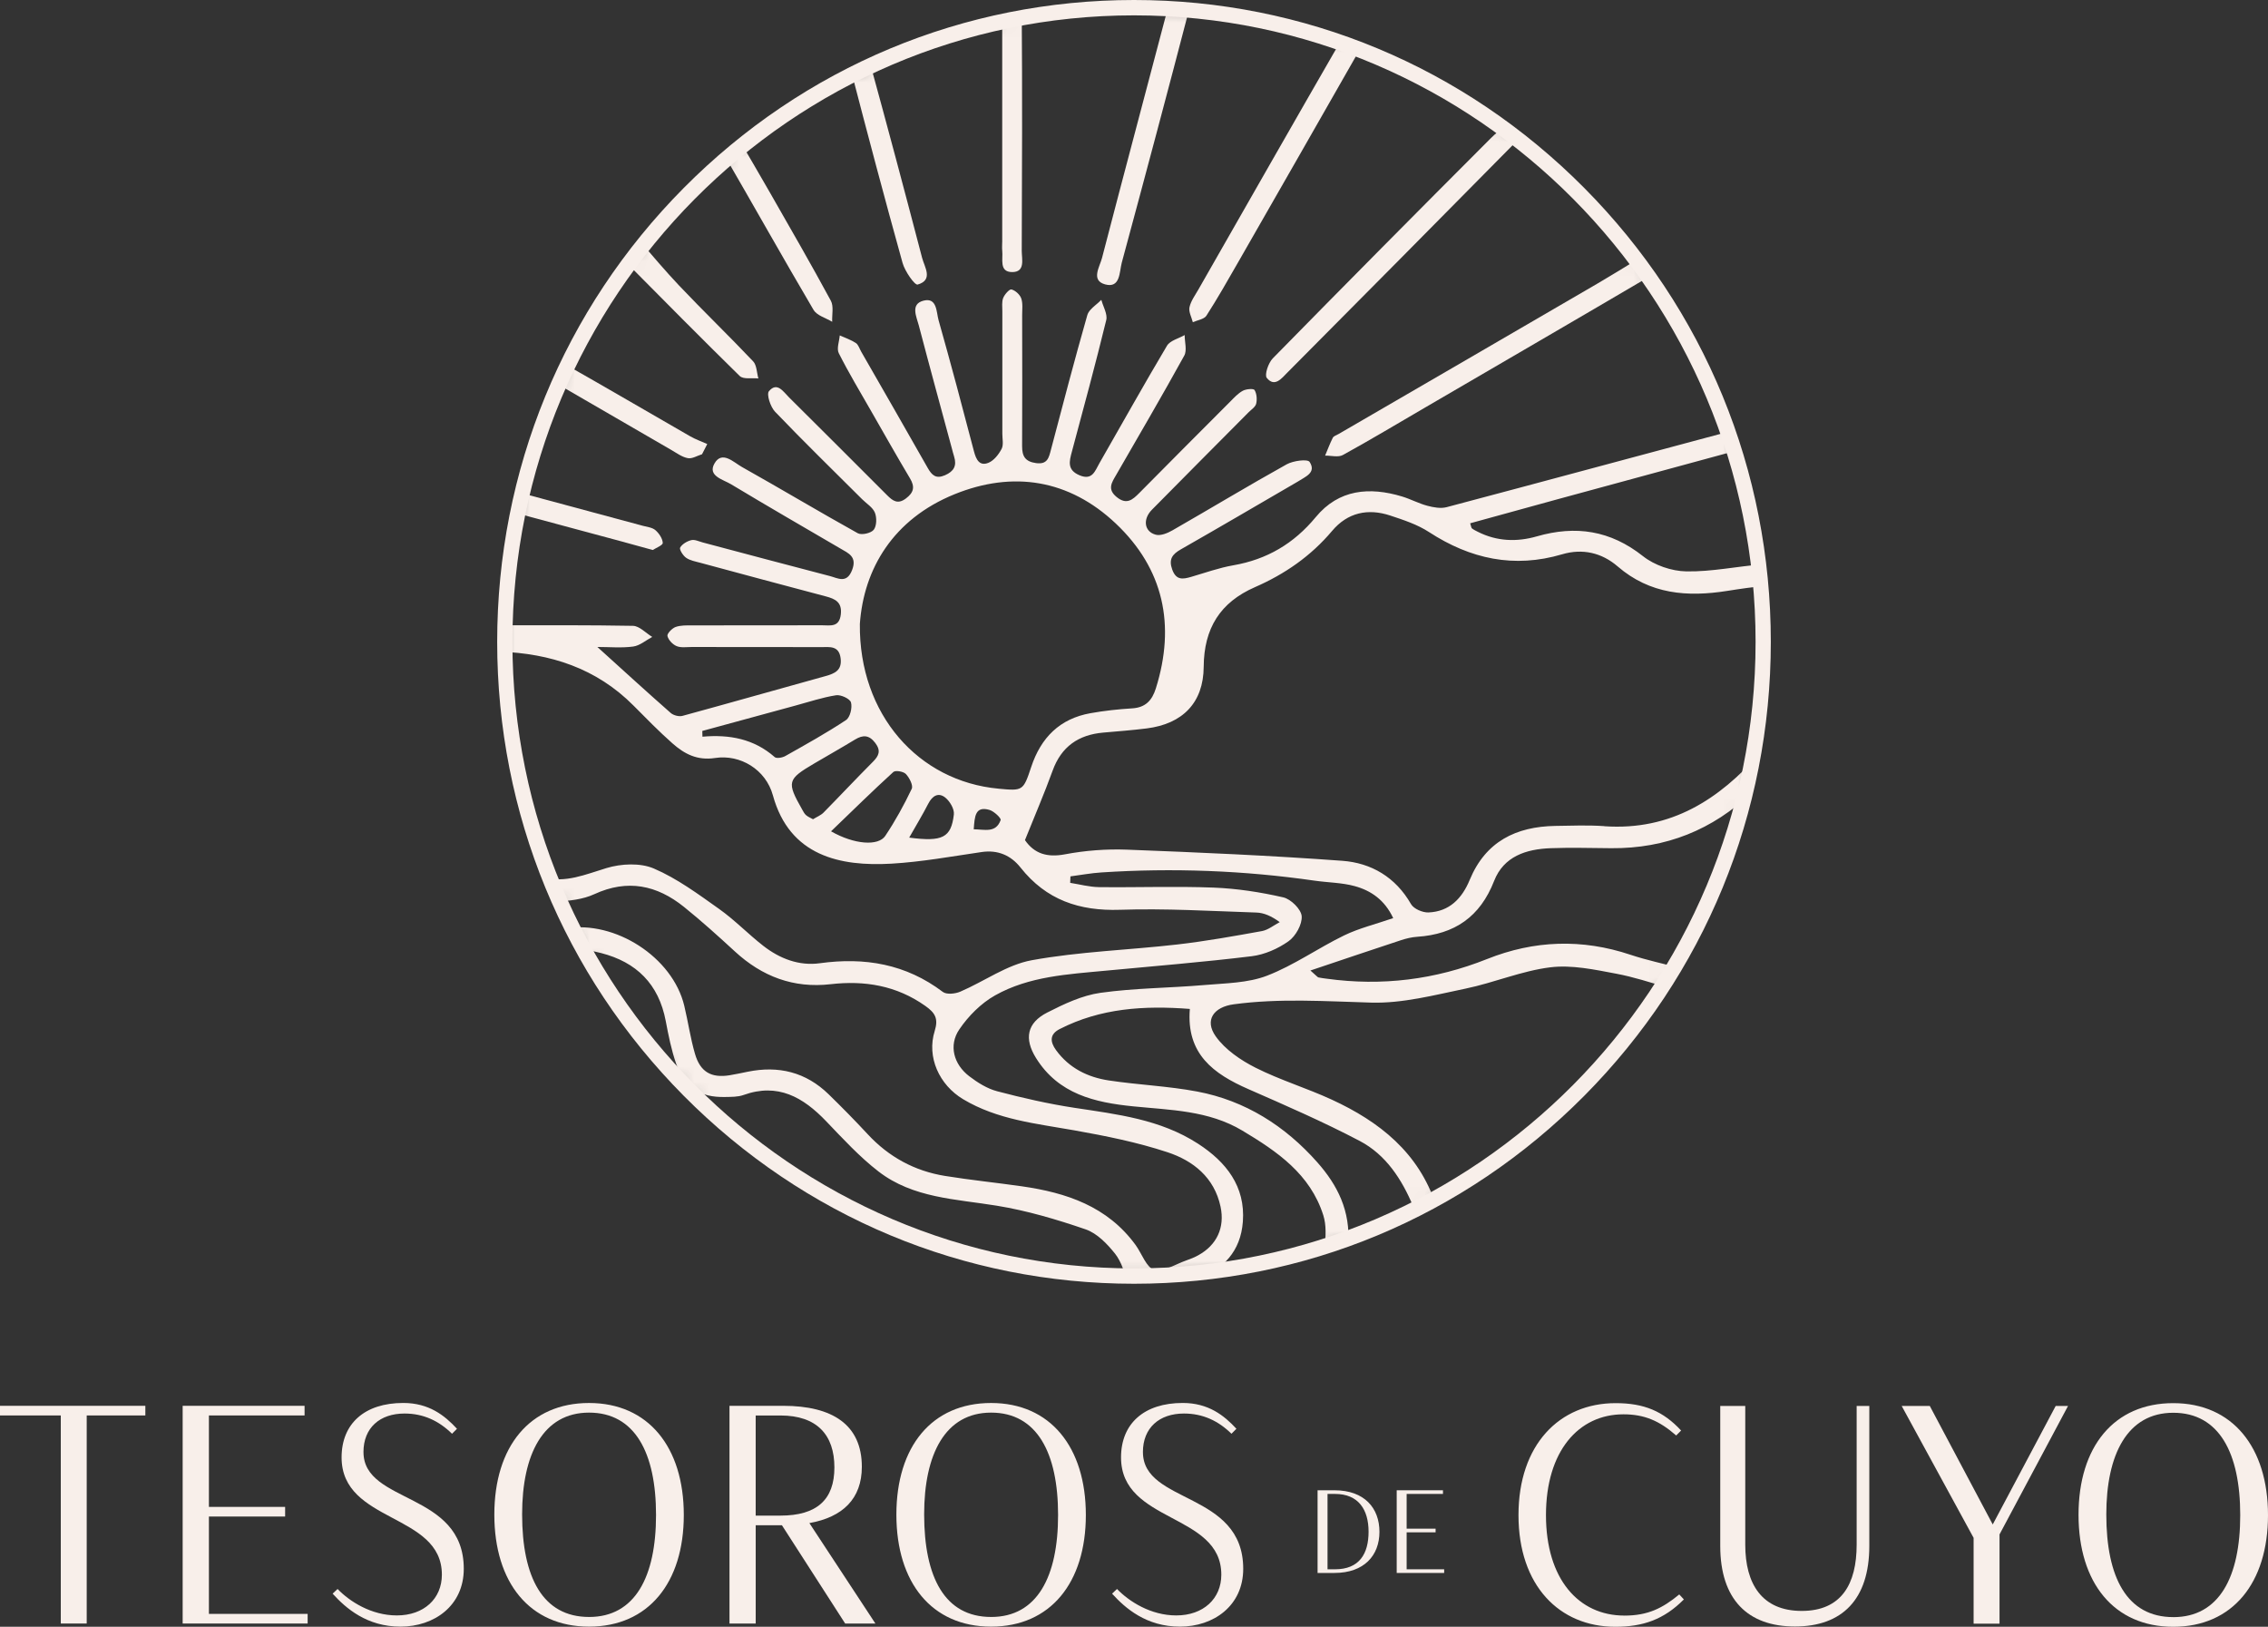 <svg width="152" height="109" viewBox="0 0 152 109" fill="none" xmlns="http://www.w3.org/2000/svg">
<rect x="0" y="0" width="152" height="109" fill="#333333" stroke="none"/>
<g clip-path="url(#clip0_428_564)">
<path d="M4.074 94.84H0V94.194H9.741V94.84H5.811V108.782H4.074V94.84Z" fill="#F8EFEA"/>
<path d="M12.243 94.194H20.412V94.84H14.001V100.967H19.109V101.613H14.001V108.136H20.618V108.782H12.242V94.194H12.243Z" fill="#F8EFEA"/>
<path d="M24.361 97.298C24.361 100.778 31.082 99.925 31.082 105.114C31.082 107.594 29.097 108.99 26.843 108.99C24.589 108.99 23.182 107.761 22.292 106.78L22.624 106.468C23.43 107.301 24.878 108.239 26.595 108.239C28.415 108.239 29.614 107.114 29.614 105.508C29.614 101.361 22.893 102.069 22.893 97.651C22.893 95.38 24.444 94.003 27.028 94.003C28.745 94.003 29.799 94.837 30.626 95.733L30.295 96.066C29.425 95.212 28.393 94.711 27.11 94.711C25.455 94.711 24.359 95.67 24.359 97.295L24.361 97.298Z" fill="#F8EFEA"/>
<path d="M39.479 108.99C35.509 108.99 33.13 106.051 33.13 101.486C33.13 96.921 35.509 94.005 39.479 94.005C43.45 94.005 45.828 96.964 45.828 101.509C45.828 106.053 43.45 108.99 39.479 108.99ZM39.479 108.343C42.56 108.343 43.967 105.655 43.967 101.507C43.967 97.358 42.56 94.65 39.479 94.65C36.398 94.65 34.992 97.442 34.992 101.464C34.992 105.695 36.378 108.342 39.479 108.342V108.343Z" fill="#F8EFEA"/>
<path d="M48.888 94.194H52.486C55.795 94.194 57.76 95.464 57.76 98.279C57.76 100.425 56.477 101.654 54.244 102.052L58.67 108.784H56.644L52.405 102.198H50.647V108.784H48.89V94.195L48.888 94.194ZM50.646 94.84V101.551H52.301C54.742 101.551 55.921 100.488 55.921 98.322C55.921 96.155 54.763 94.842 52.301 94.842H50.646V94.84Z" fill="#F8EFEA"/>
<path d="M66.424 108.99C62.453 108.99 60.075 106.051 60.075 101.486C60.075 96.921 62.453 94.005 66.424 94.005C70.394 94.005 72.773 96.964 72.773 101.509C72.773 106.053 70.394 108.99 66.424 108.99ZM66.424 108.343C69.505 108.343 70.912 105.655 70.912 101.507C70.912 97.358 69.505 94.65 66.424 94.65C63.343 94.65 61.936 97.442 61.936 101.464C61.936 105.695 63.323 108.342 66.424 108.342V108.343Z" fill="#F8EFEA"/>
<path d="M76.599 97.298C76.599 100.778 83.32 99.925 83.32 105.114C83.32 107.594 81.335 108.99 79.081 108.99C76.827 108.99 75.42 107.761 74.53 106.78L74.862 106.468C75.668 107.301 77.116 108.239 78.832 108.239C80.653 108.239 81.852 107.114 81.852 105.508C81.852 101.361 75.131 102.069 75.131 97.651C75.131 95.38 76.682 94.003 79.266 94.003C80.983 94.003 82.038 94.837 82.864 95.733L82.533 96.066C81.663 95.212 80.631 94.711 79.348 94.711C77.693 94.711 76.597 95.67 76.597 97.295L76.599 97.298Z" fill="#F8EFEA"/>
<path d="M88.303 99.853H89.434C91.454 99.853 92.45 101.056 92.45 102.638C92.45 104.221 91.421 105.393 89.434 105.393H88.303V99.853ZM88.97 100.098V105.148H89.473C91.1 105.148 91.721 104.111 91.721 102.631C91.721 101.152 91.045 100.098 89.473 100.098H88.97Z" fill="#F8EFEA"/>
<path d="M93.604 99.853H96.707V100.098H94.272V102.426H96.213V102.671H94.272V105.148H96.787V105.393H93.606V99.853H93.604Z" fill="#F8EFEA"/>
<path d="M108.861 108.251C110.454 108.251 111.427 107.75 112.543 106.833L112.852 107.166C111.509 108.52 110.102 109 108.261 109C104.496 109 101.768 106.228 101.768 101.519C101.768 96.81 104.498 94.015 108.283 94.015C110.185 94.015 111.468 94.557 112.667 95.85L112.337 96.182C111.199 95.183 110.187 94.764 108.8 94.764C105.801 94.764 103.61 97.225 103.61 101.517C103.61 105.81 105.803 108.249 108.863 108.249L108.861 108.251Z" fill="#F8EFEA"/>
<path d="M124.432 94.204H125.28V103.583C125.28 107.167 123.459 108.981 120.295 108.981C117.131 108.981 115.29 107.167 115.29 103.583V94.204H116.966V103.499C116.966 106.125 118.082 107.937 120.751 107.937C123.42 107.937 124.432 106.123 124.432 103.499V94.204Z" fill="#F8EFEA"/>
<path d="M129.333 94.204L133.552 102.144L137.771 94.204H138.598L134.007 102.811V108.792H132.27V103.041L127.45 94.204H129.332H129.333Z" fill="#F8EFEA"/>
<path d="M145.651 109C141.68 109 139.302 106.062 139.302 101.497C139.302 96.931 141.68 94.015 145.651 94.015C149.622 94.015 152 96.974 152 101.519C152 106.063 149.622 109 145.651 109ZM145.651 108.354C148.732 108.354 150.139 105.666 150.139 101.517C150.139 97.368 148.732 94.66 145.651 94.66C142.57 94.66 141.163 97.453 141.163 101.474C141.163 105.705 142.55 108.352 145.651 108.352V108.354Z" fill="#F8EFEA"/>
<mask id="mask0_428_564" style="mask-type:luminance" maskUnits="userSpaceOnUse" x="33" y="0" width="86" height="86">
<path d="M76 85.908C99.512 85.908 118.572 66.701 118.572 43.008C118.572 19.315 99.512 0.108 76 0.108C52.488 0.108 33.428 19.315 33.428 43.008C33.428 66.701 52.488 85.908 76 85.908Z" fill="white"/>
</mask>
<g mask="url(#mask0_428_564)">
<path d="M107.512 55.353C106.425 55.279 105.328 55.322 104.236 55.339C101.606 55.384 99.563 56.38 98.498 58.958C97.984 60.203 97.132 61.082 95.734 61.137C95.342 61.152 94.749 60.897 94.567 60.58C93.527 58.766 91.896 57.818 89.955 57.676C85.154 57.323 80.341 57.114 75.532 56.93C74.149 56.877 72.734 56.985 71.373 57.242C70.173 57.468 69.318 57.197 68.692 56.291C69.348 54.655 69.991 53.167 70.543 51.645C71.129 50.02 72.278 49.235 73.933 49.087C74.908 49 75.884 48.928 76.854 48.806C79.254 48.503 80.656 47.092 80.671 44.678C80.688 42.094 81.777 40.36 84.106 39.341C86.1 38.471 87.854 37.262 89.276 35.573C90.315 34.339 91.678 34.048 93.173 34.543C94.063 34.838 94.988 35.14 95.764 35.645C98.544 37.456 101.47 38.093 104.695 37.139C106.058 36.736 107.351 37.034 108.411 37.949C110.585 39.828 113.091 40.012 115.753 39.593C116.636 39.455 117.521 39.316 118.41 39.259C118.368 38.77 118.318 38.282 118.261 37.798C118.23 37.802 118.199 37.805 118.165 37.809C116.444 37.941 114.727 38.316 113.014 38.285C112.031 38.268 110.883 37.876 110.112 37.265C107.924 35.534 105.602 35.189 102.999 35.938C101.66 36.324 100.317 36.278 99.039 35.63C98.904 35.561 98.768 35.496 98.649 35.405C98.602 35.369 98.6 35.273 98.53 35.062C100.476 34.528 102.414 33.989 104.353 33.461C108.348 32.373 112.342 31.288 116.336 30.203C116.439 30.175 116.532 30.149 116.621 30.127C116.484 29.693 116.342 29.261 116.192 28.833C109.778 30.545 103.372 32.282 96.955 33.981C96.555 34.087 96.072 33.998 95.659 33.888C95.079 33.734 94.538 33.439 93.963 33.266C91.778 32.606 89.723 32.784 88.185 34.644C86.71 36.429 84.909 37.485 82.657 37.877C81.697 38.044 80.765 38.381 79.824 38.654C79.278 38.812 78.829 38.892 78.565 38.17C78.31 37.471 78.565 37.137 79.142 36.808C81.699 35.35 84.239 33.861 86.784 32.381C86.848 32.344 86.916 32.308 86.979 32.267C87.468 31.944 88.242 31.678 87.769 30.95C87.634 30.742 86.67 30.868 86.233 31.111C83.662 32.542 81.141 34.065 78.587 35.529C78.254 35.721 77.788 35.916 77.458 35.827C76.684 35.621 76.573 34.79 77.199 34.156C79.35 31.973 81.513 29.806 83.671 27.633C83.856 27.446 84.133 27.273 84.188 27.05C84.257 26.76 84.227 26.376 84.079 26.133C84.011 26.021 83.516 26.062 83.293 26.182C82.97 26.356 82.706 26.65 82.441 26.916C80.409 28.949 78.382 30.983 76.361 33.026C75.903 33.489 75.503 33.847 74.835 33.3C74.192 32.774 74.513 32.327 74.804 31.823C76.337 29.165 77.886 26.517 79.368 23.829C79.564 23.474 79.395 22.915 79.395 22.45C78.992 22.684 78.421 22.814 78.211 23.165C76.662 25.768 75.187 28.416 73.678 31.044C73.389 31.548 73.21 32.213 72.344 31.843C71.504 31.485 71.662 30.912 71.841 30.249C72.628 27.319 73.421 24.391 74.141 21.442C74.152 21.393 74.159 21.341 74.159 21.288C74.159 21.184 74.141 21.072 74.11 20.959C74.079 20.846 74.037 20.729 73.993 20.613C73.926 20.438 73.855 20.261 73.809 20.091C73.688 20.218 73.542 20.338 73.4 20.458C73.164 20.661 72.943 20.865 72.871 21.115C72.016 24.103 71.23 27.113 70.437 30.12C70.294 30.664 70.206 31.135 69.433 31.029C68.709 30.929 68.498 30.571 68.501 29.892C68.518 26.968 68.508 24.045 68.504 21.12C68.504 20.741 68.561 20.333 68.442 19.992C68.351 19.735 68.049 19.461 67.788 19.394C67.654 19.358 67.329 19.723 67.234 19.963C67.128 20.229 67.178 20.561 67.176 20.863C67.174 23.597 67.176 26.332 67.176 29.064C67.176 29.405 67.269 29.805 67.128 30.076C66.933 30.448 66.609 30.863 66.242 31.01C65.647 31.25 65.419 30.794 65.274 30.24C64.507 27.305 63.729 24.374 62.903 21.456C62.749 20.918 62.811 19.901 61.882 20.148C61.001 20.381 61.424 21.22 61.577 21.804C62.299 24.556 63.051 27.297 63.792 30.041C63.842 30.225 63.886 30.41 63.944 30.59C64.136 31.207 63.93 31.582 63.331 31.843C62.722 32.107 62.45 31.838 62.171 31.346C60.696 28.742 59.201 26.15 57.712 23.554C57.6 23.357 57.527 23.093 57.357 22.982C57.027 22.766 56.642 22.637 56.28 22.474C56.248 22.876 56.059 23.357 56.214 23.664C56.879 24.982 57.641 26.249 58.376 27.532C59.242 29.044 60.099 30.561 60.99 32.057C61.331 32.628 61.237 33.004 60.715 33.398C60.179 33.803 59.849 33.578 59.459 33.187C57.273 30.991 55.074 28.809 52.877 26.621C52.49 26.236 52.08 25.565 51.534 26.212C51.36 26.417 51.634 27.264 51.942 27.585C53.851 29.578 55.829 31.505 57.784 33.455C58.078 33.748 58.49 33.993 58.634 34.348C58.769 34.68 58.758 35.239 58.558 35.495C58.374 35.726 57.745 35.87 57.489 35.729C54.885 34.282 52.326 32.748 49.727 31.291C49.169 30.979 48.39 30.166 47.883 31.055C47.405 31.893 48.466 32.128 48.992 32.445C51.418 33.905 53.869 35.321 56.314 36.748C56.874 37.073 57.457 37.301 57.103 38.205C56.743 39.125 56.154 38.736 55.616 38.597C52.772 37.86 49.934 37.097 47.093 36.345C46.84 36.278 46.558 36.134 46.33 36.191C46.047 36.261 45.719 36.453 45.583 36.691C45.515 36.811 45.775 37.229 45.983 37.373C46.25 37.559 46.609 37.62 46.934 37.708C49.736 38.464 52.536 39.22 55.341 39.959C55.984 40.128 56.447 40.351 56.35 41.174C56.246 42.053 55.639 41.896 55.091 41.896C52.189 41.899 49.288 41.896 46.386 41.903C46.012 41.903 45.614 41.889 45.273 42.012C45.037 42.1 44.695 42.456 44.732 42.614C44.795 42.881 45.081 43.181 45.345 43.291C45.637 43.414 46.012 43.351 46.35 43.351C49.252 43.355 52.153 43.351 55.055 43.358C55.608 43.358 56.222 43.25 56.336 44.093C56.447 44.914 55.95 45.127 55.312 45.304C52.119 46.187 48.934 47.095 45.739 47.966C45.506 48.029 45.136 47.933 44.95 47.77C43.349 46.363 41.776 44.923 40.035 43.349C40.86 43.349 41.662 43.426 42.439 43.32C42.885 43.258 43.29 42.9 43.713 42.676C43.283 42.417 42.856 41.942 42.42 41.933C39.483 41.88 36.543 41.894 33.448 41.897C33.44 42.266 33.435 42.636 33.435 43.008C33.435 43.226 33.44 43.444 33.443 43.661C33.448 43.661 33.452 43.661 33.457 43.661C36.88 43.78 39.972 44.772 42.461 47.28C43.313 48.139 44.161 49.007 45.066 49.807C45.867 50.515 46.721 50.971 47.927 50.788C49.605 50.531 51.323 51.554 51.799 53.291C52.918 57.36 56.309 58.067 59.747 57.868C61.768 57.751 63.777 57.383 65.786 57.09C66.871 56.93 67.746 57.309 68.391 58.123C70.116 60.302 72.334 61.05 75.063 60.959C78.104 60.858 81.158 61.044 84.205 61.144C84.707 61.161 85.202 61.375 85.768 61.785C85.372 61.991 84.996 62.308 84.577 62.385C82.692 62.726 80.804 63.064 78.902 63.283C75.653 63.657 72.359 63.755 69.149 64.338C67.48 64.641 65.965 65.757 64.354 66.446C64.013 66.592 63.438 66.65 63.188 66.462C60.71 64.588 57.952 64.125 54.944 64.54C53.548 64.732 52.255 64.233 51.148 63.369C50.137 62.58 49.237 61.641 48.194 60.902C46.792 59.908 45.377 58.859 43.817 58.192C42.907 57.803 41.629 57.866 40.646 58.164C39.236 58.591 37.892 59.183 36.407 58.788C36.621 59.334 36.847 59.872 37.082 60.405C37.157 60.408 37.235 60.41 37.317 60.405C38.164 60.362 39.072 60.263 39.83 59.913C42.055 58.888 44.025 59.304 45.843 60.768C47.019 61.715 48.142 62.73 49.252 63.751C51.079 65.433 53.182 66.23 55.667 65.945C57.949 65.683 60.084 66.033 62.016 67.401C62.661 67.857 62.906 68.237 62.644 69.076C62.094 70.828 62.947 72.693 64.548 73.651C66.848 75.029 69.445 75.281 72.004 75.737C74.106 76.111 76.221 76.535 78.244 77.203C79.959 77.769 81.384 78.887 81.801 80.853C82.097 82.252 81.551 83.423 80.307 84.107C80.044 84.251 79.761 84.366 79.477 84.463C78.766 84.71 77.97 85.243 77.359 85.082C76.834 84.943 76.527 83.994 76.105 83.416C74.217 80.827 71.47 79.915 68.486 79.487C66.771 79.242 65.046 79.068 63.338 78.792C61.305 78.463 59.572 77.526 58.155 75.998C57.306 75.084 56.43 74.193 55.536 73.322C54.007 71.831 52.173 71.388 50.11 71.81C49.703 71.892 49.298 71.981 48.89 72.047C47.67 72.24 46.932 71.829 46.578 70.612C46.27 69.559 46.117 68.462 45.86 67.394C45.078 64.121 41.209 61.663 37.928 62.205C38.156 62.663 38.39 63.117 38.634 63.566C39.187 63.628 39.741 63.717 40.279 63.856C42.655 64.464 44.147 65.933 44.617 68.409C44.8 69.376 44.994 70.351 45.316 71.277C45.87 72.875 46.915 73.541 48.601 73.502C49.014 73.493 49.453 73.504 49.832 73.368C52.134 72.54 53.827 73.517 55.371 75.129C56.492 76.298 57.603 77.51 58.878 78.494C61.196 80.282 64.056 80.337 66.805 80.786C68.824 81.115 70.82 81.705 72.761 82.372C73.523 82.634 74.207 83.344 74.734 84.006C75.117 84.486 75.537 85.511 75.318 85.783C75.284 85.825 75.243 85.864 75.204 85.903C75.473 85.909 75.741 85.914 76.01 85.914C77.463 85.914 78.899 85.84 80.314 85.696C81.971 85.024 83.147 83.863 83.296 81.856C83.472 79.495 82.185 77.858 80.287 76.629C77.761 74.995 74.879 74.663 72.007 74.227C70.265 73.962 68.535 73.567 66.829 73.118C66.16 72.943 65.516 72.537 64.956 72.11C63.92 71.318 63.566 70.049 64.287 68.981C64.896 68.08 65.749 67.223 66.688 66.695C68.974 65.409 71.575 65.28 74.125 65.037C77.381 64.728 80.642 64.466 83.887 64.07C84.747 63.965 85.649 63.569 86.362 63.062C86.836 62.724 87.28 61.934 87.238 61.386C87.201 60.919 86.51 60.24 86.003 60.126C84.475 59.776 82.9 59.534 81.335 59.472C78.778 59.373 76.213 59.471 73.652 59.44C73.008 59.431 72.366 59.255 71.723 59.154C71.728 59.01 71.735 58.864 71.74 58.72C72.431 58.631 73.12 58.5 73.812 58.456C78.596 58.144 83.363 58.324 88.111 59.008C89 59.136 89.922 59.136 90.781 59.37C91.88 59.668 92.799 60.295 93.372 61.517C92.192 61.924 91.088 62.19 90.089 62.673C88.337 63.523 86.716 64.682 84.912 65.376C83.623 65.872 82.131 65.877 80.721 66C78.4 66.201 76.054 66.199 73.754 66.522C72.523 66.695 71.311 67.269 70.182 67.845C68.829 68.536 68.625 69.59 69.43 70.886C70.937 73.312 73.375 73.871 75.947 74.129C78.45 74.382 80.993 74.397 83.262 75.755C85.594 77.15 87.809 78.66 88.687 81.427C88.893 82.075 88.859 82.842 88.774 83.532C88.754 83.697 88.716 83.844 88.669 83.985C89.237 83.807 89.798 83.615 90.354 83.414C90.526 81.12 89.621 79.387 88.284 77.877C86.127 75.441 83.454 73.744 80.237 73.137C78.285 72.768 76.277 72.691 74.309 72.393C72.897 72.179 71.65 71.567 70.772 70.358C70.371 69.804 70.337 69.299 71.017 68.951C73.761 67.548 76.679 67.365 79.743 67.602C79.492 70.629 81.338 71.954 83.664 72.974C86.176 74.075 88.699 75.172 91.127 76.447C92.884 77.37 93.952 79.015 94.718 80.848C94.811 81.071 94.874 81.275 94.905 81.465C95.356 81.24 95.803 81.009 96.244 80.769C95.094 77.238 92.459 75.156 89.254 73.679C87.578 72.906 85.792 72.369 84.148 71.541C83.15 71.037 82.114 70.332 81.479 69.441C80.704 68.349 81.343 67.471 82.686 67.291C85.76 66.878 88.823 67.091 91.904 67.178C94.004 67.238 96.138 66.672 98.228 66.239C100.134 65.844 101.979 65.051 103.896 64.814C105.337 64.636 106.869 64.967 108.329 65.243C109.469 65.457 110.585 65.82 111.839 66.196C112.116 65.76 112.385 65.318 112.647 64.872C111.519 64.579 110.374 64.339 109.27 63.971C106.024 62.887 102.816 62.999 99.662 64.259C96.186 65.645 92.615 66.086 88.92 65.577C88.735 65.551 88.546 65.532 88.364 65.491C88.301 65.478 88.254 65.402 87.823 65.027C90.006 64.295 91.943 63.636 93.884 62.999C94.24 62.882 94.616 62.791 94.987 62.767C97.482 62.601 99.194 61.434 100.134 59.027C100.781 57.371 102.29 56.894 103.915 56.832C105.267 56.781 106.624 56.822 107.979 56.832C111.655 56.865 114.778 55.596 117.395 53.116C117.604 52.245 117.788 51.365 117.942 50.474C115.226 53.543 112.015 55.667 107.524 55.36L107.512 55.353ZM51.915 50.723C50.528 49.505 48.88 49.2 47.078 49.361C47.075 49.233 47.071 49.104 47.068 48.976C49.15 48.408 51.231 47.839 53.313 47.275C54.218 47.03 55.115 46.728 56.035 46.584C56.355 46.535 56.965 46.819 57.033 47.066C57.13 47.414 56.974 48.065 56.702 48.245C55.389 49.116 54.005 49.883 52.631 50.657C52.434 50.769 52.044 50.837 51.916 50.726L51.915 50.723ZM54.49 54.893C54.33 54.803 54.158 54.736 54.024 54.621C53.914 54.527 53.84 54.383 53.767 54.252C52.712 52.387 52.755 52.224 54.58 51.149C55.489 50.615 56.407 50.097 57.307 49.55C57.843 49.224 58.255 49.243 58.663 49.785C59.053 50.303 58.903 50.64 58.502 51.043C57.384 52.164 56.302 53.32 55.191 54.448C55.013 54.628 54.754 54.727 54.489 54.892L54.49 54.893ZM59.334 56.004C58.866 56.704 57.26 56.592 55.696 55.701C57.159 54.293 58.493 52.982 59.873 51.725C60.012 51.599 60.55 51.689 60.713 51.863C60.948 52.111 61.213 52.627 61.104 52.853C60.587 53.94 60 55.005 59.332 56.004H59.334ZM63.928 54.568C63.745 56.126 63.176 56.417 60.934 56.123C61.412 55.279 61.838 54.58 62.21 53.853C62.486 53.315 62.896 53.068 63.364 53.45C63.665 53.697 63.969 54.213 63.927 54.568H63.928ZM65.259 55.565C65.322 54.708 65.349 53.983 66.319 54.269C66.621 54.359 67.108 54.82 67.062 54.948C66.744 55.836 65.989 55.572 65.259 55.565ZM66.917 52.843C61.572 52.353 57.561 47.894 57.627 41.803C57.889 38.107 59.864 34.783 63.969 33.117C67.89 31.526 71.653 32.124 74.777 35.075C77.992 38.112 78.795 41.882 77.466 46.12C77.213 46.931 76.77 47.407 75.881 47.462C74.945 47.52 74.008 47.621 73.086 47.786C71.032 48.151 69.765 49.415 69.112 51.386C68.576 53.003 68.549 52.994 66.919 52.845L66.917 52.843Z" fill="#F8EFEA"/>
<path d="M74.059 19.053C75.095 19.341 75.015 18.214 75.18 17.601C76.74 11.834 78.281 6.062 79.787 0.279C79.315 0.238 78.841 0.202 78.365 0.175C76.866 5.882 75.338 11.58 73.855 17.29C73.701 17.877 73.096 18.785 74.059 19.053Z" fill="#F8EFEA"/>
<path d="M85.295 24.019C85.001 24.319 84.735 25.118 84.899 25.32C85.426 25.973 85.892 25.353 86.272 24.97C91.416 19.793 96.559 14.613 101.684 9.417C101.812 9.286 101.926 9.171 102.033 9.065C101.705 8.808 101.371 8.558 101.034 8.311C100.638 8.614 100.248 8.925 99.9 9.274C95.01 14.168 90.138 19.08 85.293 24.019H85.295Z" fill="#F8EFEA"/>
<path d="M61.497 19.068C62.568 18.76 61.962 17.901 61.8 17.282C60.642 12.849 59.463 8.422 58.248 4.005C57.83 4.198 57.416 4.399 57.006 4.605C58.134 8.95 59.286 13.291 60.489 17.616C60.645 18.178 61.305 19.121 61.497 19.066V19.068Z" fill="#F8EFEA"/>
<path d="M79.719 20.583C79.651 20.887 79.858 21.252 79.943 21.59C80.253 21.449 80.695 21.394 80.852 21.154C81.609 19.977 82.299 18.756 82.997 17.541C85.778 12.689 88.556 7.834 91.326 2.976C90.889 2.806 90.446 2.643 90.001 2.486C86.76 8.105 83.548 13.742 80.329 19.375C80.105 19.769 79.814 20.157 79.719 20.583Z" fill="#F8EFEA"/>
<path d="M89.694 29.088C89.563 29.163 89.38 29.218 89.322 29.335C89.126 29.721 88.977 30.129 88.808 30.528C89.21 30.523 89.688 30.658 89.999 30.487C91.85 29.47 93.662 28.382 95.487 27.319C100.607 24.334 105.731 21.358 110.84 18.355C110.571 17.969 110.296 17.587 110.013 17.211C108.943 17.87 107.987 18.459 107.021 19.023C101.249 22.387 95.47 25.735 89.694 29.09V29.088Z" fill="#F8EFEA"/>
<path d="M67.166 16.229C67.166 16.419 67.149 16.612 67.169 16.798C67.232 17.357 66.946 18.221 67.826 18.23C68.734 18.238 68.476 17.359 68.477 16.81C68.498 11.465 68.518 6.122 68.476 0.777C68.037 0.855 67.601 0.943 67.168 1.035C67.173 6.099 67.168 11.165 67.168 16.229H67.166Z" fill="#F8EFEA"/>
<path d="M54.528 20.767C54.751 21.146 55.349 21.302 55.773 21.561C55.751 21.086 55.885 20.525 55.683 20.151C54.371 17.726 52.993 15.338 51.624 12.945C50.948 11.764 50.259 10.589 49.557 9.387C49.193 9.679 48.834 9.975 48.48 10.279C50.506 13.769 52.479 17.29 54.526 20.769L54.528 20.767Z" fill="#F8EFEA"/>
<path d="M49.579 25.195C49.819 25.431 50.402 25.311 50.826 25.358C50.715 24.969 50.72 24.47 50.475 24.211C48.844 22.488 47.131 20.842 45.499 19.118C44.593 18.158 43.737 17.146 42.84 16.104C42.492 16.539 42.15 16.982 41.818 17.433C44.438 20.074 46.99 22.66 49.579 25.197V25.195Z" fill="#F8EFEA"/>
<path d="M37.186 25.627C39.789 27.137 42.391 28.648 44.998 30.153C45.355 30.36 45.714 30.628 46.102 30.698C46.393 30.751 46.731 30.533 47.049 30.436C47.167 30.207 47.282 29.98 47.4 29.752C47.017 29.58 46.617 29.441 46.257 29.234C43.397 27.59 40.551 25.924 37.681 24.3C37.477 24.722 37.281 25.149 37.092 25.579C37.125 25.594 37.157 25.611 37.188 25.629L37.186 25.627Z" fill="#F8EFEA"/>
<path d="M41.883 36.34C42.461 36.496 43.04 36.657 43.749 36.852C43.955 36.715 44.425 36.535 44.418 36.377C44.402 36.079 44.168 35.733 43.924 35.522C43.715 35.34 43.371 35.308 43.082 35.23C40.258 34.468 37.433 33.712 34.609 32.949C34.502 33.398 34.4 33.849 34.306 34.301C36.832 34.978 39.358 35.659 41.883 36.338V36.34Z" fill="#F8EFEA"/>
</g>
<path d="M76 86.016C64.6 86.016 53.883 81.542 45.821 73.42C37.761 65.297 33.321 54.496 33.321 43.008C33.321 31.521 37.761 20.721 45.821 12.597C53.881 4.473 64.6 0 76 0C87.4 0 98.117 4.474 106.179 12.597C114.241 20.719 118.679 31.521 118.679 43.008C118.679 54.496 114.239 65.296 106.179 73.42C98.119 81.544 87.4 86.016 76 86.016ZM76 1.029C53.029 1.029 34.342 19.86 34.342 43.008C34.342 66.156 53.029 84.988 76 84.988C98.971 84.988 117.658 66.156 117.658 43.008C117.658 19.86 98.971 1.029 76 1.029Z" fill="#F8EFEA"/>
</g>
<defs>
<clipPath id="clip0_428_564">
<rect width="152" height="109" fill="white"/>
</clipPath>
</defs>
</svg>
